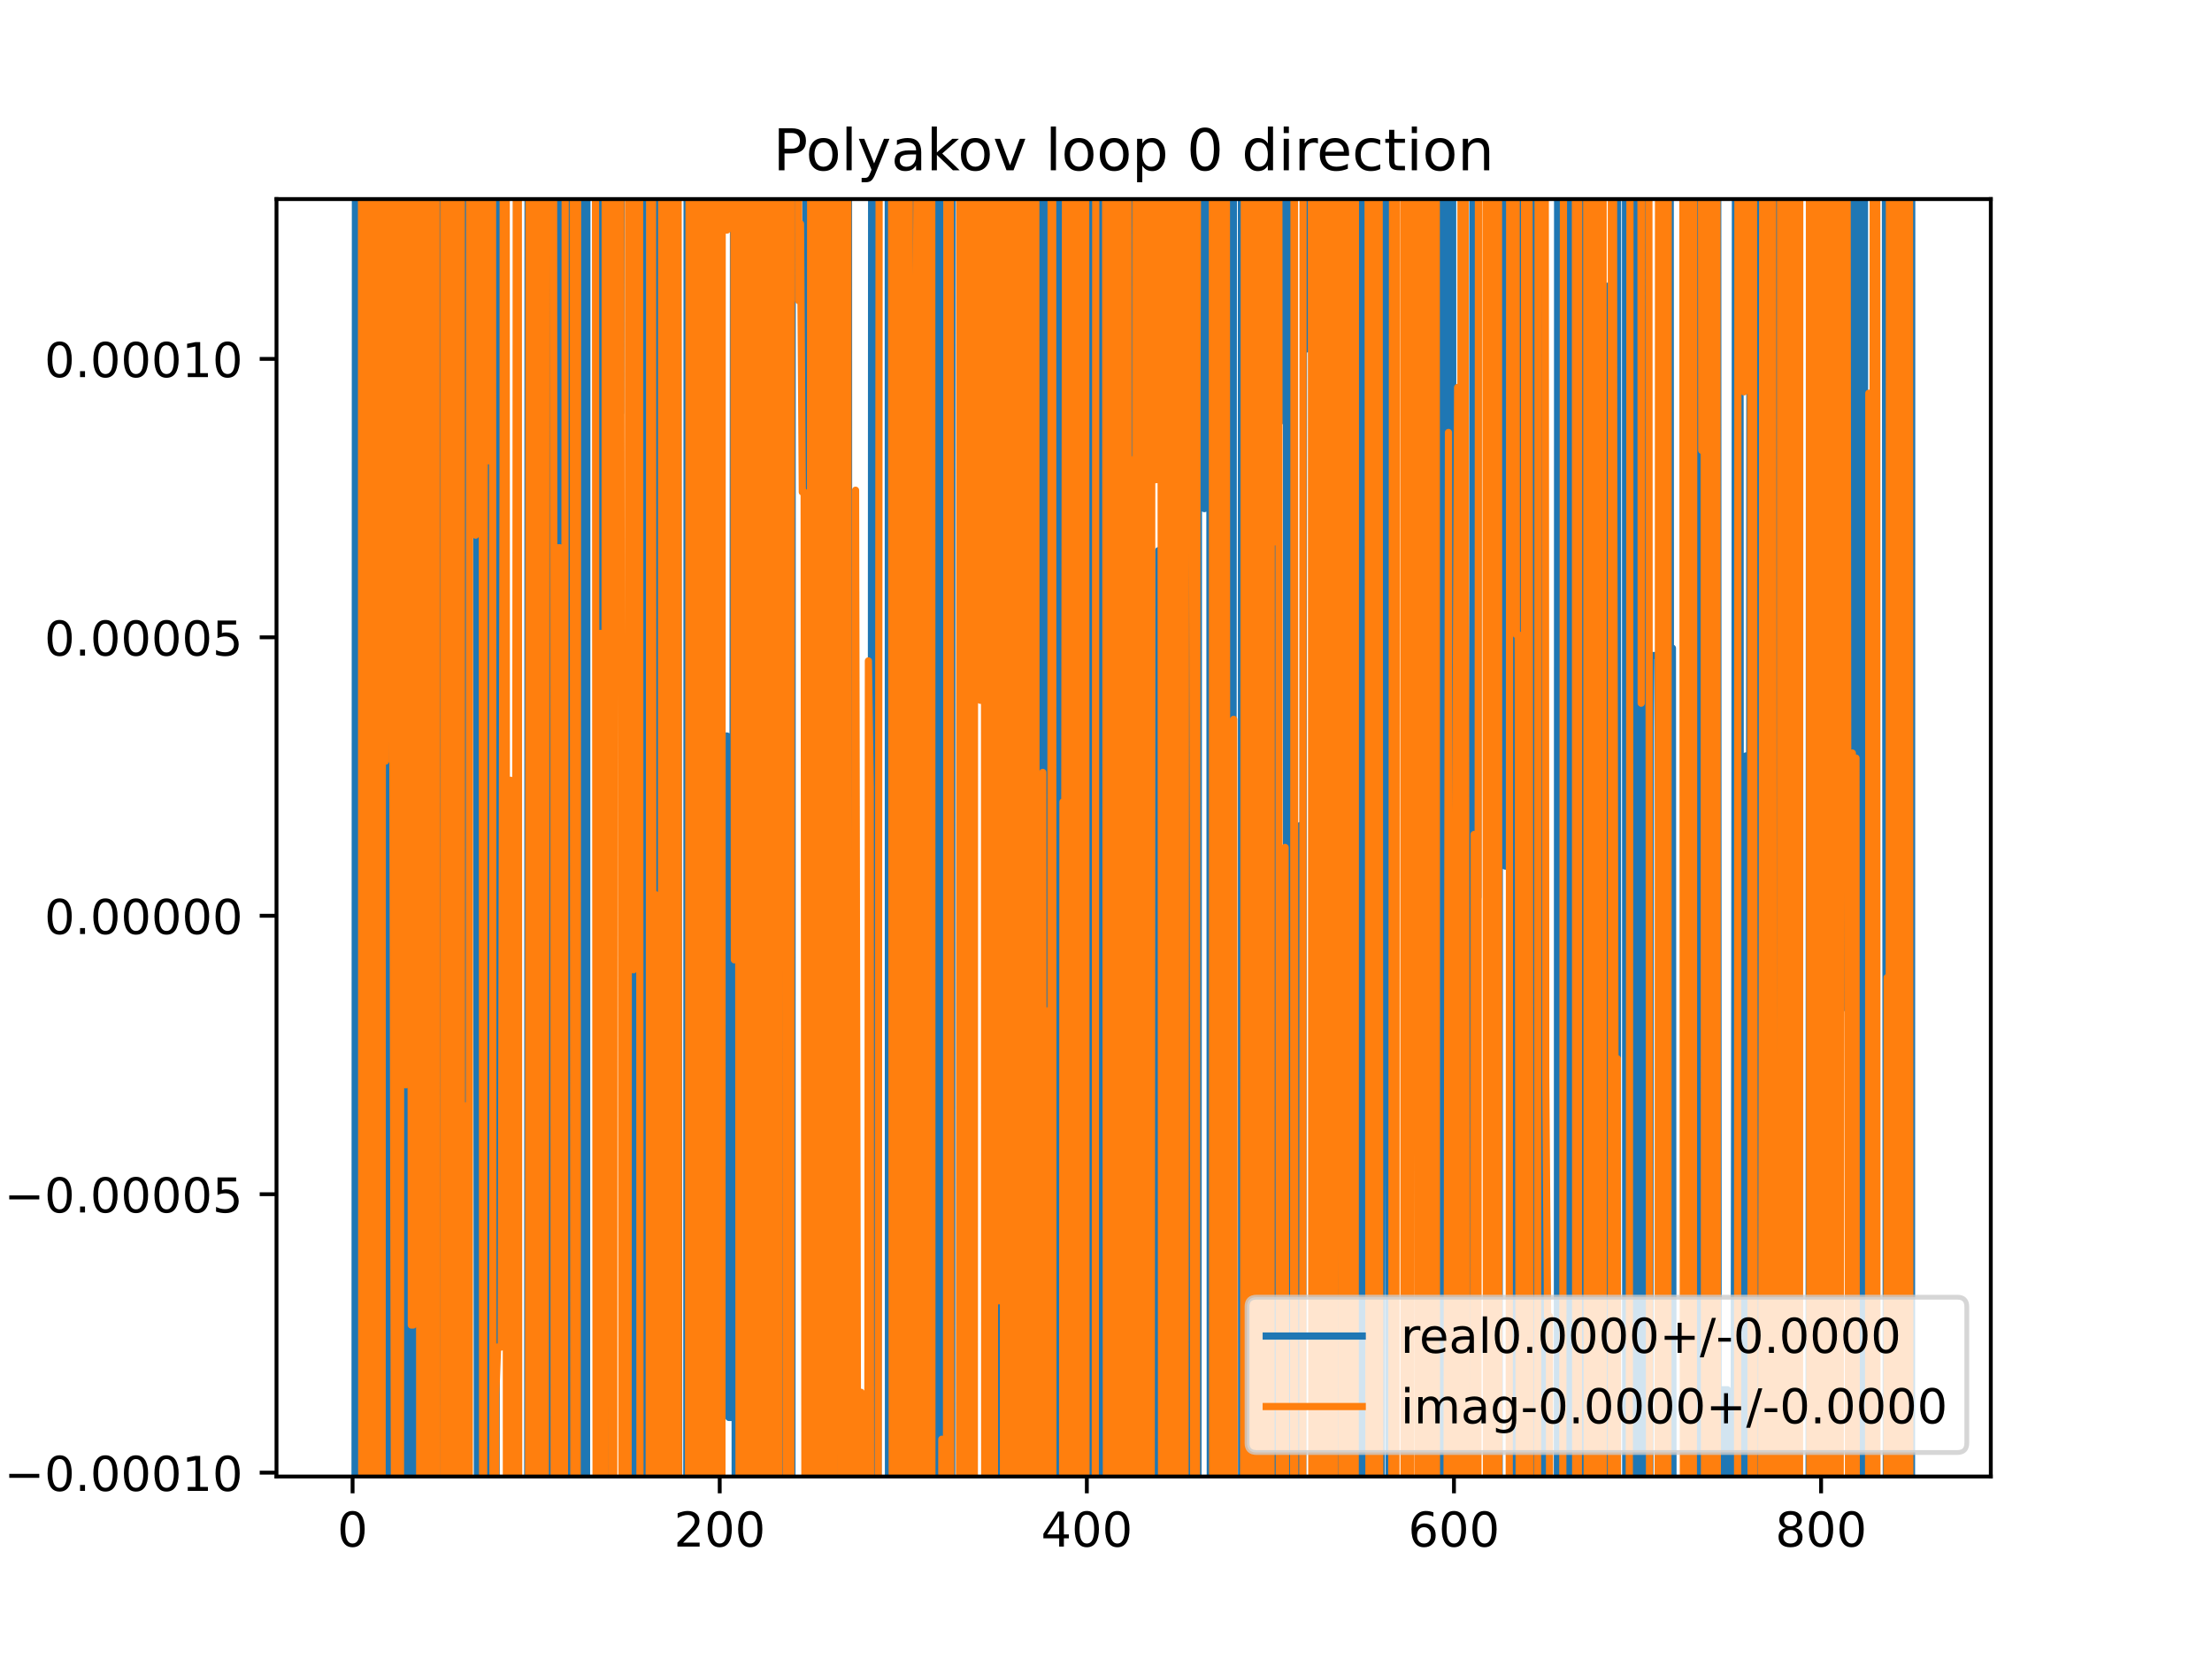 <?xml version="1.0" encoding="utf-8" standalone="no"?>
<!DOCTYPE svg PUBLIC "-//W3C//DTD SVG 1.1//EN"
  "http://www.w3.org/Graphics/SVG/1.1/DTD/svg11.dtd">
<!-- Created with matplotlib (https://matplotlib.org/) -->
<svg height="345.6pt" version="1.1" viewBox="0 0 460.8 345.6" width="460.8pt" xmlns="http://www.w3.org/2000/svg" xmlns:xlink="http://www.w3.org/1999/xlink">
 <defs>
  <style type="text/css">
*{stroke-linecap:butt;stroke-linejoin:round;}
  </style>
 </defs>
 <g id="figure_1">
  <g id="patch_1">
   <path d="M 0 345.6 
L 460.8 345.6 
L 460.8 0 
L 0 0 
z
" style="fill:#ffffff;"/>
  </g>
  <g id="axes_1">
   <g id="patch_2">
    <path d="M 57.6 307.584 
L 414.72 307.584 
L 414.72 41.472 
L 57.6 41.472 
z
" style="fill:#ffffff;"/>
   </g>
   <g id="matplotlib.axis_1">
    <g id="xtick_1">
     <g id="line2d_1">
      <defs>
       <path d="M 0 0 
L 0 3.5 
" id="m44ef79e5fb" style="stroke:#000000;stroke-width:0.8;"/>
      </defs>
      <g>
       <use style="stroke:#000000;stroke-width:0.8;" x="73.45" xlink:href="#m44ef79e5fb" y="307.584"/>
      </g>
     </g>
     <g id="text_1">
      <!-- 0 -->
      <defs>
       <path d="M 31.781 66.406 
Q 24.172 66.406 20.328 58.906 
Q 16.5 51.422 16.5 36.375 
Q 16.5 21.391 20.328 13.891 
Q 24.172 6.391 31.781 6.391 
Q 39.453 6.391 43.281 13.891 
Q 47.125 21.391 47.125 36.375 
Q 47.125 51.422 43.281 58.906 
Q 39.453 66.406 31.781 66.406 
z
M 31.781 74.219 
Q 44.047 74.219 50.516 64.516 
Q 56.984 54.828 56.984 36.375 
Q 56.984 17.969 50.516 8.266 
Q 44.047 -1.422 31.781 -1.422 
Q 19.531 -1.422 13.062 8.266 
Q 6.594 17.969 6.594 36.375 
Q 6.594 54.828 13.062 64.516 
Q 19.531 74.219 31.781 74.219 
z
" id="DejaVuSans-48"/>
      </defs>
      <g transform="translate(70.269 322.182)scale(0.1 -0.1)">
       <use xlink:href="#DejaVuSans-48"/>
      </g>
     </g>
    </g>
    <g id="xtick_2">
     <g id="line2d_2">
      <g>
       <use style="stroke:#000000;stroke-width:0.8;" x="149.93" xlink:href="#m44ef79e5fb" y="307.584"/>
      </g>
     </g>
     <g id="text_2">
      <!-- 200 -->
      <defs>
       <path d="M 19.188 8.297 
L 53.609 8.297 
L 53.609 0 
L 7.328 0 
L 7.328 8.297 
Q 12.938 14.109 22.625 23.891 
Q 32.328 33.688 34.812 36.531 
Q 39.547 41.844 41.422 45.531 
Q 43.312 49.219 43.312 52.781 
Q 43.312 58.594 39.234 62.25 
Q 35.156 65.922 28.609 65.922 
Q 23.969 65.922 18.812 64.312 
Q 13.672 62.703 7.812 59.422 
L 7.812 69.391 
Q 13.766 71.781 18.938 73 
Q 24.125 74.219 28.422 74.219 
Q 39.75 74.219 46.484 68.547 
Q 53.219 62.891 53.219 53.422 
Q 53.219 48.922 51.531 44.891 
Q 49.859 40.875 45.406 35.406 
Q 44.188 33.984 37.641 27.219 
Q 31.109 20.453 19.188 8.297 
z
" id="DejaVuSans-50"/>
      </defs>
      <g transform="translate(140.386 322.182)scale(0.1 -0.1)">
       <use xlink:href="#DejaVuSans-50"/>
       <use x="63.623" xlink:href="#DejaVuSans-48"/>
       <use x="127.246" xlink:href="#DejaVuSans-48"/>
      </g>
     </g>
    </g>
    <g id="xtick_3">
     <g id="line2d_3">
      <g>
       <use style="stroke:#000000;stroke-width:0.8;" x="226.409" xlink:href="#m44ef79e5fb" y="307.584"/>
      </g>
     </g>
     <g id="text_3">
      <!-- 400 -->
      <defs>
       <path d="M 37.797 64.312 
L 12.891 25.391 
L 37.797 25.391 
z
M 35.203 72.906 
L 47.609 72.906 
L 47.609 25.391 
L 58.016 25.391 
L 58.016 17.188 
L 47.609 17.188 
L 47.609 0 
L 37.797 0 
L 37.797 17.188 
L 4.891 17.188 
L 4.891 26.703 
z
" id="DejaVuSans-52"/>
      </defs>
      <g transform="translate(216.865 322.182)scale(0.1 -0.1)">
       <use xlink:href="#DejaVuSans-52"/>
       <use x="63.623" xlink:href="#DejaVuSans-48"/>
       <use x="127.246" xlink:href="#DejaVuSans-48"/>
      </g>
     </g>
    </g>
    <g id="xtick_4">
     <g id="line2d_4">
      <g>
       <use style="stroke:#000000;stroke-width:0.8;" x="302.888" xlink:href="#m44ef79e5fb" y="307.584"/>
      </g>
     </g>
     <g id="text_4">
      <!-- 600 -->
      <defs>
       <path d="M 33.016 40.375 
Q 26.375 40.375 22.484 35.828 
Q 18.609 31.297 18.609 23.391 
Q 18.609 15.531 22.484 10.953 
Q 26.375 6.391 33.016 6.391 
Q 39.656 6.391 43.531 10.953 
Q 47.406 15.531 47.406 23.391 
Q 47.406 31.297 43.531 35.828 
Q 39.656 40.375 33.016 40.375 
z
M 52.594 71.297 
L 52.594 62.312 
Q 48.875 64.062 45.094 64.984 
Q 41.312 65.922 37.594 65.922 
Q 27.828 65.922 22.672 59.328 
Q 17.531 52.734 16.797 39.406 
Q 19.672 43.656 24.016 45.922 
Q 28.375 48.188 33.594 48.188 
Q 44.578 48.188 50.953 41.516 
Q 57.328 34.859 57.328 23.391 
Q 57.328 12.156 50.688 5.359 
Q 44.047 -1.422 33.016 -1.422 
Q 20.359 -1.422 13.672 8.266 
Q 6.984 17.969 6.984 36.375 
Q 6.984 53.656 15.188 63.938 
Q 23.391 74.219 37.203 74.219 
Q 40.922 74.219 44.703 73.484 
Q 48.484 72.75 52.594 71.297 
z
" id="DejaVuSans-54"/>
      </defs>
      <g transform="translate(293.344 322.182)scale(0.1 -0.1)">
       <use xlink:href="#DejaVuSans-54"/>
       <use x="63.623" xlink:href="#DejaVuSans-48"/>
       <use x="127.246" xlink:href="#DejaVuSans-48"/>
      </g>
     </g>
    </g>
    <g id="xtick_5">
     <g id="line2d_5">
      <g>
       <use style="stroke:#000000;stroke-width:0.8;" x="379.367" xlink:href="#m44ef79e5fb" y="307.584"/>
      </g>
     </g>
     <g id="text_5">
      <!-- 800 -->
      <defs>
       <path d="M 31.781 34.625 
Q 24.75 34.625 20.719 30.859 
Q 16.703 27.094 16.703 20.516 
Q 16.703 13.922 20.719 10.156 
Q 24.75 6.391 31.781 6.391 
Q 38.812 6.391 42.859 10.172 
Q 46.922 13.969 46.922 20.516 
Q 46.922 27.094 42.891 30.859 
Q 38.875 34.625 31.781 34.625 
z
M 21.922 38.812 
Q 15.578 40.375 12.031 44.719 
Q 8.5 49.078 8.5 55.328 
Q 8.5 64.062 14.719 69.141 
Q 20.953 74.219 31.781 74.219 
Q 42.672 74.219 48.875 69.141 
Q 55.078 64.062 55.078 55.328 
Q 55.078 49.078 51.531 44.719 
Q 48 40.375 41.703 38.812 
Q 48.828 37.156 52.797 32.312 
Q 56.781 27.484 56.781 20.516 
Q 56.781 9.906 50.312 4.234 
Q 43.844 -1.422 31.781 -1.422 
Q 19.734 -1.422 13.25 4.234 
Q 6.781 9.906 6.781 20.516 
Q 6.781 27.484 10.781 32.312 
Q 14.797 37.156 21.922 38.812 
z
M 18.312 54.391 
Q 18.312 48.734 21.844 45.562 
Q 25.391 42.391 31.781 42.391 
Q 38.141 42.391 41.719 45.562 
Q 45.312 48.734 45.312 54.391 
Q 45.312 60.062 41.719 63.234 
Q 38.141 66.406 31.781 66.406 
Q 25.391 66.406 21.844 63.234 
Q 18.312 60.062 18.312 54.391 
z
" id="DejaVuSans-56"/>
      </defs>
      <g transform="translate(369.824 322.182)scale(0.1 -0.1)">
       <use xlink:href="#DejaVuSans-56"/>
       <use x="63.623" xlink:href="#DejaVuSans-48"/>
       <use x="127.246" xlink:href="#DejaVuSans-48"/>
      </g>
     </g>
    </g>
   </g>
   <g id="matplotlib.axis_2">
    <g id="ytick_1">
     <g id="line2d_6">
      <defs>
       <path d="M 0 0 
L -3.5 0 
" id="m947667e261" style="stroke:#000000;stroke-width:0.8;"/>
      </defs>
      <g>
       <use style="stroke:#000000;stroke-width:0.8;" x="57.6" xlink:href="#m947667e261" y="306.782"/>
      </g>
     </g>
     <g id="text_6">
      <!-- −0.00010 -->
      <defs>
       <path d="M 10.594 35.5 
L 73.188 35.5 
L 73.188 27.203 
L 10.594 27.203 
z
" id="DejaVuSans-8722"/>
       <path d="M 10.688 12.406 
L 21 12.406 
L 21 0 
L 10.688 0 
z
" id="DejaVuSans-46"/>
       <path d="M 12.406 8.297 
L 28.516 8.297 
L 28.516 63.922 
L 10.984 60.406 
L 10.984 69.391 
L 28.422 72.906 
L 38.281 72.906 
L 38.281 8.297 
L 54.391 8.297 
L 54.391 0 
L 12.406 0 
z
" id="DejaVuSans-49"/>
      </defs>
      <g transform="translate(0.867 310.582)scale(0.1 -0.1)">
       <use xlink:href="#DejaVuSans-8722"/>
       <use x="83.789" xlink:href="#DejaVuSans-48"/>
       <use x="147.412" xlink:href="#DejaVuSans-46"/>
       <use x="179.199" xlink:href="#DejaVuSans-48"/>
       <use x="242.822" xlink:href="#DejaVuSans-48"/>
       <use x="306.445" xlink:href="#DejaVuSans-48"/>
       <use x="370.068" xlink:href="#DejaVuSans-49"/>
       <use x="433.691" xlink:href="#DejaVuSans-48"/>
      </g>
     </g>
    </g>
    <g id="ytick_2">
     <g id="line2d_7">
      <g>
       <use style="stroke:#000000;stroke-width:0.8;" x="57.6" xlink:href="#m947667e261" y="248.777"/>
      </g>
     </g>
     <g id="text_7">
      <!-- −0.00005 -->
      <defs>
       <path d="M 10.797 72.906 
L 49.516 72.906 
L 49.516 64.594 
L 19.828 64.594 
L 19.828 46.734 
Q 21.969 47.469 24.109 47.828 
Q 26.266 48.188 28.422 48.188 
Q 40.625 48.188 47.75 41.5 
Q 54.891 34.812 54.891 23.391 
Q 54.891 11.625 47.562 5.094 
Q 40.234 -1.422 26.906 -1.422 
Q 22.312 -1.422 17.547 -0.641 
Q 12.797 0.141 7.719 1.703 
L 7.719 11.625 
Q 12.109 9.234 16.797 8.062 
Q 21.484 6.891 26.703 6.891 
Q 35.156 6.891 40.078 11.328 
Q 45.016 15.766 45.016 23.391 
Q 45.016 31 40.078 35.438 
Q 35.156 39.891 26.703 39.891 
Q 22.75 39.891 18.812 39.016 
Q 14.891 38.141 10.797 36.281 
z
" id="DejaVuSans-53"/>
      </defs>
      <g transform="translate(0.867 252.576)scale(0.1 -0.1)">
       <use xlink:href="#DejaVuSans-8722"/>
       <use x="83.789" xlink:href="#DejaVuSans-48"/>
       <use x="147.412" xlink:href="#DejaVuSans-46"/>
       <use x="179.199" xlink:href="#DejaVuSans-48"/>
       <use x="242.822" xlink:href="#DejaVuSans-48"/>
       <use x="306.445" xlink:href="#DejaVuSans-48"/>
       <use x="370.068" xlink:href="#DejaVuSans-48"/>
       <use x="433.691" xlink:href="#DejaVuSans-53"/>
      </g>
     </g>
    </g>
    <g id="ytick_3">
     <g id="line2d_8">
      <g>
       <use style="stroke:#000000;stroke-width:0.8;" x="57.6" xlink:href="#m947667e261" y="190.771"/>
      </g>
     </g>
     <g id="text_8">
      <!-- 0.00000 -->
      <g transform="translate(9.247 194.571)scale(0.1 -0.1)">
       <use xlink:href="#DejaVuSans-48"/>
       <use x="63.623" xlink:href="#DejaVuSans-46"/>
       <use x="95.41" xlink:href="#DejaVuSans-48"/>
       <use x="159.033" xlink:href="#DejaVuSans-48"/>
       <use x="222.656" xlink:href="#DejaVuSans-48"/>
       <use x="286.279" xlink:href="#DejaVuSans-48"/>
       <use x="349.902" xlink:href="#DejaVuSans-48"/>
      </g>
     </g>
    </g>
    <g id="ytick_4">
     <g id="line2d_9">
      <g>
       <use style="stroke:#000000;stroke-width:0.8;" x="57.6" xlink:href="#m947667e261" y="132.766"/>
      </g>
     </g>
     <g id="text_9">
      <!-- 0.00005 -->
      <g transform="translate(9.247 136.565)scale(0.1 -0.1)">
       <use xlink:href="#DejaVuSans-48"/>
       <use x="63.623" xlink:href="#DejaVuSans-46"/>
       <use x="95.41" xlink:href="#DejaVuSans-48"/>
       <use x="159.033" xlink:href="#DejaVuSans-48"/>
       <use x="222.656" xlink:href="#DejaVuSans-48"/>
       <use x="286.279" xlink:href="#DejaVuSans-48"/>
       <use x="349.902" xlink:href="#DejaVuSans-53"/>
      </g>
     </g>
    </g>
    <g id="ytick_5">
     <g id="line2d_10">
      <g>
       <use style="stroke:#000000;stroke-width:0.8;" x="57.6" xlink:href="#m947667e261" y="74.761"/>
      </g>
     </g>
     <g id="text_10">
      <!-- 0.00010 -->
      <g transform="translate(9.247 78.56)scale(0.1 -0.1)">
       <use xlink:href="#DejaVuSans-48"/>
       <use x="63.623" xlink:href="#DejaVuSans-46"/>
       <use x="95.41" xlink:href="#DejaVuSans-48"/>
       <use x="159.033" xlink:href="#DejaVuSans-48"/>
       <use x="222.656" xlink:href="#DejaVuSans-48"/>
       <use x="286.279" xlink:href="#DejaVuSans-49"/>
       <use x="349.902" xlink:href="#DejaVuSans-48"/>
      </g>
     </g>
    </g>
   </g>
   <g id="line2d_11">
    <path clip-path="url(#p4f66ae98a4)" d="M 73.956 346.6 
L 74.054 -1 
M 74.442 -1 
L 74.58 346.6 
M 75.835 346.6 
L 76.049 -1 
M 76.17 -1 
L 76.287 346.6 
M 76.624 346.6 
L 76.685 -1 
M 77.193 -1 
L 77.351 346.6 
M 77.794 346.6 
L 78.039 157.748 
L 78.421 11.183 
L 78.804 39.919 
L 79.186 39.919 
L 79.569 128.351 
L 79.608 -1 
M 80.199 -1 
L 80.275 346.6 
M 80.939 346.6 
L 81.009 -1 
M 81.936 -1 
L 81.994 346.6 
M 82.768 346.6 
L 82.872 -1 
M 83.991 -1 
L 84.474 346.6 
M 85.587 346.6 
L 85.687 265.328 
L 86.069 265.328 
L 86.362 346.6 
M 88.167 346.6 
L 88.261 -1 
M 88.658 -1 
L 88.746 111.617 
L 89.129 111.617 
L 89.214 346.6 
M 89.865 346.6 
L 89.992 -1 
M 91.652 -1 
L 91.699 346.6 
M 92.119 346.6 
L 92.188 172.068 
L 92.267 346.6 
M 92.889 346.6 
L 92.953 213.883 
L 93.335 95.247 
L 93.378 -1 
M 93.974 -1 
L 94.093 346.6 
M 94.107 346.6 
L 94.238 -1 
M 94.817 -1 
L 95 346.6 
M 95.747 346.6 
L 95.832 -1 
M 96.934 -1 
L 97.008 346.6 
M 97.422 346.6 
L 97.56 -1 
M 99.149 -1 
L 99.453 310.436 
L 99.836 310.436 
L 99.845 346.6 
M 100.622 346.6 
L 100.703 -1 
M 101.459 -1 
L 101.536 346.6 
M 102.415 346.6 
L 102.52 -1 
M 103.163 -1 
L 103.249 346.6 
M 103.327 346.6 
L 103.476 -1 
M 107.609 -1 
L 107.772 346.6 
M 109.93 346.6 
L 110.013 -1 
M 110.227 -1 
L 110.264 346.6 
M 112.195 346.6 
L 112.283 -1 
M 112.711 -1 
L 112.837 335.294 
L 113.22 335.294 
L 113.519 -1 
M 114.081 -1 
L 114.189 346.6 
M 115.549 346.6 
L 115.723 -1 
M 116.765 -1 
L 116.869 346.6 
M 117.103 346.6 
L 117.138 -1 
M 118.266 -1 
L 118.376 346.6 
M 119.285 346.6 
L 119.338 246.592 
L 119.406 346.6 
M 120.24 346.6 
L 120.344 -1 
M 120.992 -1 
L 121.083 346.6 
M 122.179 346.6 
L 122.269 -1 
M 124.2 -1 
L 124.448 346.6 
M 124.794 346.6 
L 124.901 -1 
M 125.759 -1 
L 125.839 283.102 
L 125.985 -1 
M 126.617 -1 
L 126.687 346.6 
M 127.554 346.6 
L 127.632 -1 
M 128.845 -1 
L 128.898 85.971 
L 129.28 85.971 
L 129.517 -1 
M 131.27 -1 
L 131.369 346.6 
M 131.739 346.6 
L 131.818 -1 
M 132.055 -1 
L 132.111 346.6 
M 132.594 346.6 
L 132.657 -1 
M 133.046 -1 
L 133.281 346.6 
M 133.627 346.6 
L 133.776 -1 
M 133.944 -1 
L 134.065 346.6 
M 135.692 346.6 
L 135.759 -1 
M 135.829 -1 
L 135.976 346.6 
M 136.287 346.6 
L 136.385 -1 
M 136.791 -1 
L 136.928 319.648 
L 137.311 319.648 
L 137.321 346.6 
M 137.884 346.6 
L 137.952 -1 
M 138.223 -1 
L 138.304 346.6 
M 138.809 346.6 
L 138.84 287.948 
L 138.895 346.6 
M 139.803 346.6 
L 139.987 19.653 
L 140.355 346.6 
M 140.766 346.6 
L 141.134 5.717 
L 141.423 346.6 
M 143.067 346.6 
L 143.144 -1 
M 143.696 -1 
L 143.767 346.6 
M 143.892 346.6 
L 144.025 -1 
M 144.328 -1 
L 144.434 346.6 
M 145.878 346.6 
L 145.93 -1 
M 146.543 -1 
L 146.628 346.6 
M 147.078 346.6 
L 147.15 -1 
M 148.186 -1 
L 148.239 346.6 
M 149.113 346.6 
L 149.165 178.965 
L 149.547 105.885 
L 149.763 346.6 
M 150.11 346.6 
L 150.312 138.394 
L 150.694 228.973 
L 151.077 153.33 
L 151.459 153.33 
L 151.842 295.274 
L 152.606 295.274 
L 152.831 -1 
M 153.054 -1 
L 153.163 346.6 
M 153.917 346.6 
L 154.003 -1 
M 154.698 -1 
L 154.901 244.813 
L 155.283 176.377 
L 155.347 -1 
M 157.113 -1 
L 157.395 346.6 
M 158.787 346.6 
L 158.829 -1 
M 160.464 -1 
L 160.502 346.6 
M 160.97 346.6 
L 161.019 167.939 
L 161.18 -1 
M 161.442 -1 
L 161.502 346.6 
M 162.092 346.6 
L 162.158 -1 
M 162.191 -1 
L 162.379 346.6 
M 163.44 346.6 
L 163.581 -1 
M 163.845 -1 
L 164.027 346.6 
M 164.965 346.6 
L 165.044 -1 
M 166.73 -1 
L 166.755 28.257 
L 166.765 -1 
M 167.829 -1 
L 167.902 248.267 
L 168.667 248.267 
L 168.743 346.6 
M 169.428 346.6 
L 169.432 342.639 
L 169.814 342.639 
L 169.818 346.6 
M 170.363 346.6 
L 170.501 -1 
M 171.023 -1 
L 171.131 346.6 
M 171.904 346.6 
L 171.994 -1 
M 172.828 -1 
L 172.94 346.6 
M 173.784 346.6 
L 173.827 -1 
M 174.326 -1 
L 174.395 346.6 
M 175.696 346.6 
L 175.769 -1 
M 176.128 -1 
L 176.214 346.6 
M 176.467 346.6 
L 176.595 -1 
M 176.752 -1 
L 176.821 346.6 
M 178 346.6 
L 178.227 123.279 
L 178.332 346.6 
M 181.46 346.6 
L 181.591 -1 
M 181.742 -1 
L 181.865 346.6 
M 182.889 346.6 
L 183.03 -1 
M 185.038 -1 
L 185.09 346.6 
M 185.214 346.6 
L 185.479 -1 
M 185.515 -1 
L 185.894 346.6 
M 188.494 346.6 
L 188.552 178.081 
L 188.74 -1 
M 190.007 -1 
L 190.164 346.6 
M 192.809 346.6 
L 192.879 -1 
M 193.969 -1 
L 194.013 346.6 
M 194.898 346.6 
L 195.028 -1 
M 195.847 -1 
L 195.954 346.6 
M 197.451 346.6 
L 197.526 -1 
M 197.886 -1 
L 197.944 346.6 
M 198.256 346.6 
L 198.306 -1 
M 199.9 -1 
L 200.024 140.599 
L 200.152 -1 
M 200.916 -1 
L 201.005 346.6 
M 201.272 346.6 
L 201.326 -1 
M 202.536 -1 
L 202.656 346.6 
M 202.73 346.6 
L 202.808 -1 
M 205.645 -1 
L 205.744 346.6 
M 206.236 346.6 
L 206.296 -1 
M 207.174 -1 
L 207.289 38.574 
L 207.816 346.6 
M 208.686 346.6 
L 208.805 -1 
M 208.833 -1 
L 208.96 346.6 
M 210.252 346.6 
L 210.308 -1 
M 210.811 -1 
L 210.901 346.6 
M 211.295 346.6 
L 211.373 -1 
M 211.808 -1 
L 211.878 123.358 
L 212.01 -1 
M 212.83 -1 
L 212.902 346.6 
M 213.75 346.6 
L 213.79 296.728 
L 214.172 187.104 
L 214.247 -1 
M 215.586 -1 
L 215.702 345.405 
L 215.884 -1 
M 216.627 -1 
L 216.773 346.6 
M 217.446 346.6 
L 217.527 -1 
M 217.671 -1 
L 217.724 346.6 
M 218.282 346.6 
L 218.339 -1 
M 218.852 -1 
L 218.955 346.6 
M 219.313 346.6 
L 219.405 -1 
M 220.386 -1 
L 220.451 346.6 
M 220.944 346.6 
L 221.023 -1 
M 221.91 -1 
L 222.014 346.6 
M 223.527 346.6 
L 223.586 -1 
M 223.958 -1 
L 224.05 346.6 
M 224.194 346.6 
L 224.307 -1 
M 225.019 -1 
L 225.143 346.6 
M 225.459 346.6 
L 225.644 33.45 
L 226.026 196.335 
L 226.183 -1 
M 227.414 -1 
L 227.514 346.6 
M 228.009 346.6 
L 228.177 -1 
M 228.889 -1 
L 229.086 312.139 
L 229.468 312.139 
L 229.566 -1 
M 230.982 -1 
L 230.998 30.253 
L 231.38 30.253 
L 231.4 -1 
M 232.038 -1 
L 232.145 215.889 
L 232.527 250.738 
L 232.91 250.738 
L 233.222 -1 
M 233.7 -1 
L 233.855 346.6 
M 235.118 346.6 
L 235.284 -1 
M 235.764 -1 
L 235.84 346.6 
M 236.117 346.6 
L 236.204 -1 
M 237.309 -1 
L 237.471 346.6 
M 237.516 346.6 
L 237.619 -1 
M 238.052 -1 
L 238.12 346.6 
M 238.889 346.6 
L 238.965 -1 
M 239.683 -1 
L 239.747 346.6 
M 241.264 346.6 
L 241.322 114.717 
L 241.705 114.717 
L 241.776 346.6 
M 242.245 346.6 
L 242.3 -1 
M 242.71 -1 
L 242.786 346.6 
M 242.94 346.6 
L 243.044 -1 
M 243.403 -1 
L 243.495 346.6 
M 243.751 346.6 
L 243.853 -1 
M 244.64 -1 
L 244.744 346.6 
M 244.807 346.6 
L 245.03 -1 
M 245.199 -1 
L 245.3 346.6 
M 246.605 346.6 
L 246.675 -1 
M 246.677 -1 
L 246.834 346.6 
M 248.208 346.6 
L 248.316 -1 
M 248.747 -1 
L 248.81 346.6 
M 249.546 346.6 
L 249.693 -1 
M 250.781 -1 
L 250.882 105.953 
L 250.917 -1 
M 251.63 -1 
L 251.647 48.423 
L 252.029 48.423 
L 252.138 346.6 
M 252.921 346.6 
L 252.977 -1 
M 253.724 -1 
L 253.846 346.6 
M 254.021 346.6 
L 254.121 -1 
M 254.622 -1 
L 254.706 198.862 
L 254.796 -1 
M 255.674 -1 
L 255.853 325.914 
L 256.236 325.914 
L 256.264 346.6 
M 256.764 346.6 
L 256.957 -1 
M 258.601 -1 
L 258.657 346.6 
M 259.574 346.6 
L 259.677 124.285 
L 259.905 346.6 
M 260.171 346.6 
L 260.427 -1 
M 260.458 -1 
L 260.726 346.6 
M 260.96 346.6 
L 261.207 110.541 
L 261.589 110.541 
L 261.662 -1 
M 262.044 -1 
L 262.097 346.6 
M 263.019 346.6 
L 263.077 -1 
M 263.676 -1 
L 263.719 346.6 
M 264.232 346.6 
L 264.266 219.147 
L 264.299 346.6 
M 264.921 346.6 
L 264.99 -1 
M 265.093 -1 
L 265.196 346.6 
M 266.065 346.6 
L 266.196 -1 
M 266.904 -1 
L 266.943 87.616 
L 267.325 87.616 
L 267.343 -1 
M 267.99 -1 
L 268.043 346.6 
M 268.589 346.6 
L 268.722 -1 
M 269.087 -1 
L 269.237 221.196 
L 269.549 346.6 
M 269.684 346.6 
L 270.002 205.045 
L 270.122 346.6 
M 270.629 346.6 
L 270.767 172.009 
L 270.906 346.6 
M 271.35 346.6 
L 271.532 72.675 
L 272.296 72.675 
L 272.679 66.049 
L 272.717 -1 
M 274.245 -1 
L 274.348 346.6 
M 274.849 346.6 
L 274.958 -1 
M 274.995 -1 
L 275.152 346.6 
M 275.826 346.6 
L 275.894 -1 
M 276.823 -1 
L 276.966 346.6 
M 278.907 346.6 
L 278.99 -1 
M 280.261 -1 
L 280.327 146.382 
L 280.436 -1 
M 281.298 -1 
L 281.365 346.6 
M 283.392 346.6 
L 283.727 -1 
M 283.905 -1 
L 284.151 77.214 
L 284.533 77.214 
L 284.69 346.6 
M 285.742 346.6 
L 285.86 -1 
M 286.324 -1 
L 286.445 273.865 
L 286.633 -1 
M 287.368 -1 
L 287.546 346.6 
M 287.703 346.6 
L 288.206 -1 
M 289.179 -1 
L 289.427 346.6 
M 289.553 346.6 
L 289.71 -1 
M 290.409 -1 
L 290.609 346.6 
M 292.72 346.6 
L 292.828 -1 
M 293.587 -1 
L 293.657 346.6 
M 293.76 346.6 
L 293.824 -1 
M 295.199 -1 
L 295.24 178.33 
L 295.478 -1 
M 296.196 -1 
L 296.235 346.6 
M 297.648 346.6 
L 297.691 -1 
M 299.459 -1 
L 299.663 346.6 
M 300.733 346.6 
L 300.845 -1 
M 301.119 -1 
L 301.242 346.6 
M 301.721 346.6 
L 301.741 328.145 
L 301.758 346.6 
M 302.285 346.6 
L 302.428 -1 
M 302.593 -1 
L 302.753 346.6 
M 303.947 346.6 
L 304.035 123.374 
L 304.178 346.6 
M 304.536 346.6 
L 304.645 -1 
M 305.113 -1 
L 305.183 109.028 
L 305.565 237.569 
L 305.947 302.863 
L 305.957 346.6 
M 306.761 346.6 
L 306.834 -1 
M 307.809 -1 
L 307.859 186.921 
L 307.91 -1 
M 310.549 -1 
L 310.864 346.6 
M 311.009 346.6 
L 311.301 153.111 
L 311.373 -1 
M 311.795 -1 
L 311.854 346.6 
M 312.301 346.6 
L 312.366 -1 
M 313.404 -1 
L 313.595 180.426 
L 313.978 180.426 
L 314.161 -1 
M 314.901 -1 
L 314.971 346.6 
M 315.281 346.6 
L 315.352 -1 
M 315.711 -1 
L 315.805 346.6 
M 316.374 346.6 
L 316.487 -1 
M 316.876 -1 
L 317.026 346.6 
M 317.456 346.6 
L 317.561 -1 
M 318.579 -1 
L 318.646 346.6 
M 319.25 346.6 
L 319.316 -1 
M 320.162 -1 
L 320.262 346.6 
M 321.437 346.6 
L 321.527 -1 
M 321.745 -1 
L 321.854 346.6 
M 324.428 346.6 
L 324.489 -1 
M 324.941 -1 
L 325.021 346.6 
M 325.551 346.6 
L 325.724 -1 
M 326.26 -1 
L 326.334 346.6 
M 327.157 346.6 
L 327.206 -1 
M 328.091 -1 
L 328.126 107.888 
L 328.16 -1 
M 328.712 -1 
L 328.775 346.6 
M 329.118 346.6 
L 329.242 -1 
M 329.675 -1 
L 329.75 346.6 
M 330.644 346.6 
L 330.702 -1 
M 331.395 -1 
L 331.469 346.6 
M 332.78 346.6 
L 333.097 88.827 
L 333.278 346.6 
M 333.917 346.6 
L 334.245 59.634 
L 335.392 59.634 
L 335.453 346.6 
M 336.278 346.6 
L 336.398 -1 
M 336.766 -1 
L 336.921 276.391 
L 336.981 -1 
M 338.62 -1 
L 338.676 346.6 
M 339.583 346.6 
L 339.679 -1 
M 340.197 -1 
L 340.263 346.6 
M 341.377 346.6 
L 341.503 -1 
M 342.187 -1 
L 342.401 346.6 
M 343.672 346.6 
L 343.805 136.558 
L 345.334 136.558 
L 345.717 197.389 
L 346.481 197.389 
L 346.571 -1 
M 347.922 -1 
L 348.011 251.659 
L 348.393 135.021 
L 348.535 346.6 
M 351.622 346.6 
L 351.705 -1 
M 352.73 -1 
L 352.798 346.6 
M 353.998 346.6 
L 354.073 -1 
M 354.424 -1 
L 354.512 77.997 
L 354.587 -1 
M 355.47 -1 
L 355.572 346.6 
M 355.718 346.6 
L 355.787 -1 
M 356.363 -1 
L 356.459 346.6 
M 357.245 346.6 
L 357.339 -1 
M 357.822 -1 
L 357.924 346.6 
M 358.577 346.6 
L 358.718 289.513 
L 359.865 289.513 
L 360.125 346.6 
M 361.199 346.6 
L 361.395 201.626 
L 361.555 -1 
M 362.453 -1 
L 362.585 346.6 
M 363.621 346.6 
L 363.689 157.484 
L 364.072 157.484 
L 364.454 201.622 
L 364.587 -1 
M 365.616 -1 
L 365.764 346.6 
M 366.756 346.6 
L 366.84 -1 
M 367.597 -1 
L 367.668 346.6 
M 368.187 346.6 
L 368.278 -1 
M 369.702 -1 
L 369.808 342.376 
L 370.19 312.787 
L 370.416 -1 
M 370.648 -1 
L 370.768 346.6 
M 371.203 346.6 
L 371.337 56.251 
L 372.102 56.251 
L 372.144 -1 
M 374.068 -1 
L 374.177 346.6 
M 376.862 346.6 
L 376.957 -1 
M 377.235 -1 
L 377.367 346.6 
M 377.555 346.6 
L 377.704 -1 
M 378.318 -1 
L 378.427 346.6 
M 378.701 346.6 
L 378.763 -1 
M 379.389 -1 
L 379.55 346.6 
M 381.028 346.6 
L 381.283 -1 
M 382.191 -1 
L 382.263 346.6 
M 382.61 346.6 
L 382.689 -1 
M 383.186 -1 
L 383.191 7.201 
L 383.2 -1 
M 384.653 -1 
L 384.721 210.119 
L 384.809 -1 
M 385.287 -1 
L 385.377 346.6 
M 385.637 346.6 
L 385.763 -1 
M 386.58 -1 
L 386.74 346.6 
M 387.115 346.6 
L 387.2 -1 
M 388.391 -1 
L 388.481 346.6 
M 390.603 346.6 
L 390.678 -1 
M 392.31 -1 
L 392.369 13.221 
L 392.369 13.221 
L 392.751 13.221 
L 392.751 13.221 
L 392.973 346.6 
M 393.831 346.6 
L 394.012 -1 
M 394.902 -1 
L 394.976 346.6 
M 395.393 346.6 
L 395.428 313.7 
L 395.428 313.7 
L 395.511 -1 
M 396.089 -1 
L 396.174 346.6 
M 397.72 346.6 
L 397.722 342.003 
L 397.726 346.6 
M 398.192 346.6 
L 398.255 -1 
L 398.255 -1 
" style="fill:none;stroke:#1f77b4;stroke-linecap:square;stroke-width:1.5;"/>
   </g>
   <g id="line2d_12">
    <path clip-path="url(#p4f66ae98a4)" d="M 75.302 -1 
L 75.361 346.6 
M 75.931 346.6 
L 76.044 -1 
M 76.234 -1 
L 76.379 346.6 
M 76.585 346.6 
L 76.668 -1 
M 77.17 -1 
L 77.274 346.6 
M 77.977 346.6 
L 78.039 161.24 
L 78.229 -1 
M 78.514 -1 
L 78.709 346.6 
M 79.588 346.6 
L 79.69 -1 
M 80.275 -1 
L 80.333 158.532 
L 80.443 -1 
M 81.504 -1 
L 82.248 346.6 
M 82.79 346.6 
L 83.01 28.918 
L 83.281 346.6 
M 83.419 346.6 
L 83.488 -1 
M 84.465 -1 
L 84.54 225.979 
L 84.922 221.126 
L 85.087 -1 
M 85.502 -1 
L 85.687 276.031 
L 86.069 276.031 
L 86.452 222.268 
L 86.51 -1 
M 87.387 -1 
L 87.435 346.6 
M 87.943 346.6 
L 88.055 -1 
M 88.566 -1 
L 88.645 346.6 
M 89.367 346.6 
L 89.552 -1 
M 90.822 -1 
L 90.892 346.6 
M 92.394 346.6 
L 92.441 -1 
M 92.72 -1 
L 92.774 346.6 
M 93.175 346.6 
L 93.243 -1 
M 93.494 -1 
L 93.612 346.6 
M 94.681 346.6 
L 94.886 -1 
M 95.61 -1 
L 95.629 51.964 
L 95.682 -1 
M 96.083 -1 
L 96.156 346.6 
M 97.123 346.6 
L 97.159 230.352 
L 97.214 346.6 
M 97.74 346.6 
L 97.839 -1 
M 99 -1 
L 99.071 111.48 
L 99.453 56.709 
L 99.836 56.709 
L 99.859 -1 
M 100.452 -1 
L 100.545 346.6 
M 100.726 346.6 
L 100.935 -1 
M 101.722 -1 
L 101.748 95.984 
L 102.13 95.984 
L 102.236 -1 
M 102.593 -1 
L 102.703 346.6 
M 103.245 346.6 
L 103.277 290.64 
L 103.66 280.614 
L 104.424 280.614 
L 104.807 98.858 
L 104.827 -1 
M 105.445 -1 
L 105.493 346.6 
M 106.242 346.6 
L 106.336 162.537 
L 106.499 346.6 
M 107.31 346.6 
L 107.588 -1 
M 107.965 -1 
L 108.056 346.6 
M 110.095 346.6 
L 110.215 -1 
M 111.02 -1 
L 111.075 346.6 
M 111.529 346.6 
L 111.58 -1 
M 111.911 -1 
L 112.015 346.6 
M 112.147 346.6 
L 112.283 -1 
M 112.544 -1 
L 112.615 346.6 
M 113.572 346.6 
L 113.602 252.856 
L 113.892 -1 
M 115.307 -1 
L 115.457 346.6 
M 115.652 346.6 
L 115.896 114.119 
L 116.661 114.119 
L 116.809 346.6 
M 117.572 346.6 
L 117.758 -1 
M 119.406 -1 
L 119.564 346.6 
M 120.219 346.6 
L 120.336 -1 
M 124.041 -1 
L 124.189 346.6 
M 124.76 346.6 
L 125.074 131.955 
L 125.107 346.6 
M 126.012 346.6 
L 126.073 -1 
M 127.272 -1 
L 127.368 74.419 
L 127.56 346.6 
M 127.843 346.6 
L 127.962 -1 
M 128.893 -1 
L 128.898 5.185 
L 129.28 5.185 
L 129.606 346.6 
M 130.83 346.6 
L 130.947 -1 
M 131.591 -1 
L 131.957 202.02 
L 132.187 -1 
M 133.235 -1 
L 133.325 346.6 
M 135.222 346.6 
L 135.368 -1 
M 135.924 -1 
L 136.018 346.6 
M 136.458 346.6 
L 136.546 186.364 
L 136.928 262.525 
L 137.311 262.525 
L 137.381 346.6 
M 137.777 346.6 
L 137.855 -1 
M 138.888 -1 
L 138.962 346.6 
M 139.907 346.6 
L 139.987 20.543 
L 140.37 170.95 
L 140.752 170.95 
L 140.861 -1 
M 141.253 -1 
L 141.348 346.6 
M 143.416 346.6 
L 143.562 -1 
M 143.998 -1 
L 144.109 346.6 
M 144.273 346.6 
L 144.378 -1 
M 144.94 -1 
L 144.958 33.219 
L 144.998 -1 
M 145.385 -1 
L 145.437 346.6 
M 146.291 346.6 
L 146.397 -1 
M 146.602 -1 
L 146.735 346.6 
M 146.992 346.6 
L 147.11 -1 
M 147.432 -1 
L 147.582 346.6 
M 148.081 346.6 
L 148.257 -1 
M 149.308 -1 
L 149.376 346.6 
M 149.91 346.6 
L 149.93 298.523 
L 149.973 346.6 
M 150.385 346.6 
L 150.453 -1 
M 151.062 -1 
L 151.077 47.921 
L 151.459 47.921 
L 151.504 -1 
M 152.854 -1 
L 152.989 199.947 
L 153.298 -1 
M 153.781 -1 
L 153.982 346.6 
M 154.215 346.6 
L 154.319 -1 
M 154.795 -1 
L 155.024 346.6 
M 155.399 346.6 
L 155.607 -1 
M 155.813 -1 
L 156.048 154.857 
L 156.43 320.173 
L 156.813 320.173 
L 156.979 -1 
M 157.558 -1 
L 157.578 21.257 
L 157.96 137.792 
L 158.153 346.6 
M 158.379 346.6 
L 158.441 -1 
M 158.994 -1 
L 159.053 346.6 
M 159.295 346.6 
L 159.49 13.615 
L 159.872 13.615 
L 160.155 346.6 
M 160.927 346.6 
L 161.014 -1 
M 161.039 -1 
L 161.384 346.6 
M 162.182 346.6 
L 162.365 -1 
M 163.712 -1 
L 163.792 346.6 
M 164.743 346.6 
L 164.842 -1 
M 166.317 -1 
L 166.373 62.629 
L 166.755 46.619 
L 167.137 102.499 
L 167.52 102.499 
L 167.704 346.6 
M 168.763 346.6 
L 168.891 -1 
M 169.947 -1 
L 169.998 346.6 
M 170.404 346.6 
L 170.458 -1 
M 171.094 -1 
L 171.153 346.6 
M 172.337 346.6 
L 172.479 -1 
M 172.51 -1 
L 172.733 346.6 
M 173.76 346.6 
L 173.816 -1 
M 174.882 -1 
L 175.323 346.6 
M 175.954 346.6 
L 176.076 -1 
M 176.601 -1 
L 176.775 346.6 
M 178.109 346.6 
L 178.227 102.122 
L 178.609 290.043 
L 179.374 290.043 
L 179.405 346.6 
M 180.76 346.6 
L 180.904 137.68 
L 181.286 163.991 
L 181.361 346.6 
M 182.924 346.6 
L 183.163 -1 
M 185.72 -1 
L 185.875 320.817 
L 185.972 -1 
M 187.244 -1 
L 187.312 346.6 
M 187.976 346.6 
L 188.164 -1 
M 188.328 -1 
L 188.552 11.995 
L 188.934 335.712 
L 189.123 -1 
M 189.41 -1 
L 189.504 346.6 
M 190.741 346.6 
L 190.846 71.618 
L 191.228 3.932 
L 191.611 3.932 
L 191.993 217.573 
L 192.081 346.6 
M 192.489 346.6 
L 192.58 -1 
M 192.939 -1 
L 193.031 346.6 
M 193.617 346.6 
L 193.666 -1 
M 194.096 -1 
L 194.135 346.6 
M 196.182 346.6 
L 196.2 299.82 
L 196.226 346.6 
M 197.165 346.6 
L 197.273 -1 
M 197.945 -1 
L 198.07 346.6 
M 199.868 346.6 
L 199.964 -1 
M 200.18 -1 
L 200.473 346.6 
M 201.502 346.6 
L 201.553 301.328 
L 201.69 -1 
M 202.395 -1 
L 202.454 346.6 
M 202.964 346.6 
L 203.027 -1 
M 204.008 -1 
L 204.23 145.886 
L 204.313 -1 
M 205.081 -1 
L 205.138 346.6 
M 205.945 346.6 
L 206.012 -1 
M 206.421 -1 
L 206.548 346.6 
M 207.156 346.6 
L 207.212 -1 
M 207.817 -1 
L 208.054 270.985 
L 208.222 -1 
M 208.977 -1 
L 209.053 346.6 
M 209.732 346.6 
L 209.894 -1 
M 210.071 -1 
L 210.307 346.6 
M 210.716 346.6 
L 210.731 344.216 
L 210.867 -1 
M 211.621 -1 
L 211.775 346.6 
M 211.946 346.6 
L 212.048 -1 
M 212.468 -1 
L 212.568 346.6 
M 212.823 346.6 
L 213.08 -1 
M 213.456 -1 
L 213.505 346.6 
M 214.254 346.6 
L 214.444 -1 
M 215.035 -1 
L 215.201 346.6 
M 215.435 346.6 
L 215.599 -1 
M 215.763 -1 
L 215.86 346.6 
M 217.192 346.6 
L 217.231 160.906 
L 217.319 346.6 
M 217.928 346.6 
L 217.996 210.592 
L 218.16 346.6 
M 218.908 346.6 
L 218.974 -1 
M 219.285 -1 
L 219.34 346.6 
M 221.339 346.6 
L 221.438 167.046 
L 221.82 167.046 
L 222.005 -1 
M 222.64 -1 
L 222.747 346.6 
M 223.639 346.6 
L 223.732 115.628 
L 223.919 -1 
M 224.732 -1 
L 224.797 346.6 
M 225.096 346.6 
L 225.262 7.308 
L 225.5 346.6 
M 225.712 346.6 
L 225.828 -1 
M 226.162 -1 
L 226.241 346.6 
M 228.151 346.6 
L 228.278 -1 
M 230.295 -1 
L 230.508 346.6 
M 230.647 346.6 
L 230.711 -1 
M 231.63 -1 
L 231.686 346.6 
M 231.884 346.6 
L 231.971 -1 
M 233.102 -1 
L 233.189 346.6 
M 233.794 346.6 
L 233.896 -1 
M 234.956 -1 
L 235.04 346.6 
M 235.483 346.6 
L 235.586 95.763 
L 235.713 346.6 
M 236.527 346.6 
L 236.61 -1 
M 237.275 -1 
L 237.381 346.6 
M 237.666 346.6 
L 237.818 -1 
M 237.92 -1 
L 238.015 346.6 
M 238.458 346.6 
L 238.533 -1 
M 238.795 -1 
L 238.895 346.6 
M 239.798 346.6 
L 239.982 -1 
M 240.474 -1 
L 240.558 99.912 
L 240.94 99.912 
L 241.022 -1 
M 241.85 -1 
L 241.988 346.6 
M 242.702 346.6 
L 242.819 -1 
M 243.044 -1 
L 243.234 95.99 
L 243.526 346.6 
M 243.64 346.6 
L 243.742 -1 
M 244.234 -1 
L 244.327 346.6 
M 244.536 346.6 
L 244.764 46.433 
L 245.032 346.6 
M 245.64 346.6 
L 245.733 -1 
M 246.313 -1 
L 246.502 346.6 
M 246.842 346.6 
L 247.021 -1 
M 247.297 -1 
L 247.441 42.425 
L 247.679 -1 
M 248.253 -1 
L 248.588 185.305 
L 248.671 346.6 
M 249.233 346.6 
L 249.353 81.965 
L 249.533 -1 
M 252.553 -1 
L 252.624 346.6 
M 252.976 346.6 
L 253.052 -1 
M 253.406 -1 
L 253.546 346.6 
M 253.565 346.6 
L 253.636 -1 
M 254.12 -1 
L 254.161 346.6 
M 255 346.6 
L 255.469 -1 
M 255.471 -1 
L 255.573 346.6 
M 256.738 346.6 
L 257.001 149.854 
L 257.13 346.6 
M 259.037 346.6 
L 259.235 -1 
M 259.35 -1 
L 259.53 346.6 
M 259.789 346.6 
L 259.926 -1 
M 260.246 -1 
L 260.436 346.6 
M 260.446 346.6 
L 260.579 -1 
M 261.107 -1 
L 261.207 224.549 
L 261.589 224.549 
L 261.628 346.6 
M 262.219 346.6 
L 262.298 -1 
M 262.861 -1 
L 263.039 346.6 
M 263.171 346.6 
L 263.286 -1 
M 263.603 -1 
L 263.658 346.6 
M 264.063 346.6 
L 264.107 -1 
M 264.476 -1 
L 264.533 346.6 
M 264.774 346.6 
L 264.836 -1 
M 265.377 -1 
L 265.413 112.869 
L 265.796 112.869 
L 265.849 -1 
M 266.4 -1 
L 266.509 346.6 
M 267.498 346.6 
L 267.708 176.536 
L 267.855 346.6 
M 269.467 346.6 
L 269.577 -1 
M 269.652 -1 
L 269.737 346.6 
M 271.379 346.6 
L 271.46 -1 
M 273.182 -1 
L 273.284 346.6 
M 273.621 346.6 
L 273.734 -1 
M 274.048 -1 
L 274.208 204.568 
L 274.591 250.551 
L 274.662 346.6 
M 275.195 346.6 
L 275.356 42.251 
L 275.738 42.251 
L 275.794 346.6 
M 276.806 346.6 
L 276.866 -1 
M 276.912 -1 
L 276.994 346.6 
M 277.928 346.6 
L 277.992 -1 
M 279.158 -1 
L 279.18 28.776 
L 279.543 346.6 
M 279.958 346.6 
L 280.241 -1 
M 280.462 -1 
L 280.709 191.313 
L 281.016 -1 
M 281.116 -1 
L 281.291 346.6 
M 282.31 346.6 
L 282.363 -1 
M 284.974 -1 
L 285.202 346.6 
M 285.867 346.6 
L 286.063 194.876 
L 286.138 -1 
M 286.713 -1 
L 286.828 339.807 
L 287.083 -1 
M 287.286 -1 
L 287.442 346.6 
M 288.356 346.6 
L 288.357 345.952 
L 289.122 345.952 
L 289.123 346.6 
M 289.924 346.6 
L 290.109 -1 
M 290.364 -1 
L 290.474 346.6 
M 290.79 346.6 
L 290.876 -1 
M 292.412 -1 
L 292.499 346.6 
M 292.697 346.6 
L 292.876 -1 
M 293.164 -1 
L 293.328 101.346 
L 293.499 346.6 
M 293.849 346.6 
L 294.008 -1 
M 295.302 -1 
L 295.441 346.6 
M 296.23 346.6 
L 296.351 -1 
M 297.035 -1 
L 297.41 346.6 
M 298.488 346.6 
L 298.543 -1 
M 299.191 -1 
L 299.24 346.6 
M 301.403 346.6 
L 301.741 90.093 
L 301.849 346.6 
M 302.588 346.6 
L 302.888 170.29 
L 303.271 170.29 
L 303.653 80.719 
L 303.746 346.6 
M 304.266 346.6 
L 304.363 -1 
M 304.466 -1 
L 304.551 346.6 
M 305.087 346.6 
L 305.183 5.748 
L 305.492 346.6 
M 305.891 346.6 
L 305.947 332.606 
L 306.33 293.898 
L 306.442 346.6 
M 306.874 346.6 
L 307.095 173.824 
L 307.477 173.824 
L 307.836 346.6 
M 307.864 346.6 
L 308.001 -1 
M 309.54 -1 
L 309.668 346.6 
M 310.85 346.6 
L 310.896 -1 
M 312.149 -1 
L 312.237 346.6 
M 314.387 346.6 
L 314.507 -1 
M 315.826 -1 
L 315.89 132.209 
L 316.272 132.209 
L 316.51 346.6 
M 317.481 346.6 
L 317.613 -1 
M 318.502 -1 
L 318.732 346.6 
M 320.287 346.6 
L 320.437 -1 
M 321.884 -1 
L 322.008 224.3 
L 322.39 274.207 
L 322.773 274.207 
L 322.835 346.6 
M 325.544 346.6 
L 325.714 -1 
M 328.179 -1 
L 328.25 346.6 
M 328.791 346.6 
L 328.868 -1 
M 330.531 -1 
L 330.653 346.6 
M 331.019 346.6 
L 331.186 16.07 
L 331.568 120.566 
L 331.629 -1 
M 332.119 -1 
L 332.21 346.6 
M 332.552 346.6 
L 332.715 3.901 
L 333.125 346.6 
M 333.674 346.6 
L 333.735 -1 
M 333.952 -1 
L 333.994 346.6 
M 335.638 346.6 
L 335.68 -1 
M 336.116 -1 
L 336.157 93.275 
L 336.539 274.296 
L 336.921 220.541 
L 336.955 346.6 
M 339.395 346.6 
L 339.571 -1 
M 341.833 -1 
L 341.893 146.486 
L 341.939 -1 
M 343.473 -1 
L 343.647 346.6 
M 345.419 346.6 
L 345.512 -1 
M 346.64 -1 
L 346.712 346.6 
M 347.439 346.6 
L 347.531 -1 
M 350.564 -1 
L 350.688 338.636 
L 350.913 -1 
M 351.958 -1 
L 352.069 346.6 
M 352.742 346.6 
L 352.857 -1 
M 354.428 -1 
L 354.512 93.823 
L 354.614 -1 
M 354.977 -1 
L 355.089 346.6 
M 355.396 346.6 
L 355.466 -1 
M 355.873 -1 
L 355.952 346.6 
M 356.152 346.6 
L 356.25 -1 
M 356.73 -1 
L 357.006 346.6 
M 357.267 346.6 
L 357.418 -1 
M 357.667 -1 
L 357.762 346.6 
M 361.963 346.6 
L 362.056 -1 
M 363.189 -1 
L 363.307 81.627 
L 363.395 -1 
M 364.666 -1 
L 364.796 346.6 
M 364.912 346.6 
L 365.154 -1 
M 365.266 -1 
L 365.445 346.6 
M 366.95 346.6 
L 367.131 184.861 
L 367.211 -1 
M 367.683 -1 
L 367.766 346.6 
M 368.015 346.6 
L 368.092 -1 
M 369.243 -1 
L 369.472 346.6 
M 370.872 346.6 
L 370.92 -1 
M 371.302 -1 
L 371.337 24.142 
L 372.102 24.142 
L 372.235 346.6 
M 372.925 346.6 
L 373.042 -1 
M 373.518 -1 
L 373.632 258.748 
L 374.014 258.748 
L 374.066 346.6 
M 374.869 346.6 
L 374.926 -1 
M 376.926 -1 
L 377.034 346.6 
M 377.155 346.6 
L 377.386 -1 
M 377.82 -1 
L 377.838 4.225 
L 378.22 4.225 
L 378.392 346.6 
M 378.728 346.6 
L 378.831 -1 
M 379.429 -1 
L 379.5 346.6 
M 380.01 346.6 
L 380.084 -1 
M 381.023 -1 
L 381.218 346.6 
M 381.845 346.6 
L 382.085 -1 
M 382.872 -1 
L 383.085 346.6 
M 383.323 346.6 
L 383.579 -1 
M 384.747 -1 
L 385.103 339.276 
L 385.868 156.869 
L 385.868 156.869 
L 386.21 346.6 
M 386.291 346.6 
L 386.633 157.924 
L 386.633 157.924 
L 386.702 346.6 
M 389.256 346.6 
L 389.31 81.916 
L 389.31 81.916 
L 389.448 346.6 
M 390.062 346.6 
L 390.252 -1 
M 390.959 -1 
L 390.999 346.6 
M 393.06 346.6 
L 393.134 203.641 
L 393.134 203.641 
L 393.376 346.6 
M 393.535 346.6 
L 393.613 -1 
M 394.191 -1 
L 394.272 346.6 
M 394.789 346.6 
L 394.845 -1 
M 395.644 -1 
L 395.768 346.6 
M 396.768 346.6 
L 396.958 13.512 
L 396.958 13.512 
L 397.34 13.512 
L 397.34 13.512 
L 397.363 -1 
M 397.776 -1 
L 397.858 346.6 
L 397.858 346.6 
" style="fill:none;stroke:#ff7f0e;stroke-linecap:square;stroke-width:1.5;"/>
   </g>
   <g id="patch_3">
    <path d="M 57.6 307.584 
L 57.6 41.472 
" style="fill:none;stroke:#000000;stroke-linecap:square;stroke-linejoin:miter;stroke-width:0.8;"/>
   </g>
   <g id="patch_4">
    <path d="M 414.72 307.584 
L 414.72 41.472 
" style="fill:none;stroke:#000000;stroke-linecap:square;stroke-linejoin:miter;stroke-width:0.8;"/>
   </g>
   <g id="patch_5">
    <path d="M 57.6 307.584 
L 414.72 307.584 
" style="fill:none;stroke:#000000;stroke-linecap:square;stroke-linejoin:miter;stroke-width:0.8;"/>
   </g>
   <g id="patch_6">
    <path d="M 57.6 41.472 
L 414.72 41.472 
" style="fill:none;stroke:#000000;stroke-linecap:square;stroke-linejoin:miter;stroke-width:0.8;"/>
   </g>
   <g id="text_11">
    <!-- Polyakov loop 0 direction -->
    <defs>
     <path d="M 19.672 64.797 
L 19.672 37.406 
L 32.078 37.406 
Q 38.969 37.406 42.719 40.969 
Q 46.484 44.531 46.484 51.125 
Q 46.484 57.672 42.719 61.234 
Q 38.969 64.797 32.078 64.797 
z
M 9.812 72.906 
L 32.078 72.906 
Q 44.344 72.906 50.609 67.359 
Q 56.891 61.812 56.891 51.125 
Q 56.891 40.328 50.609 34.812 
Q 44.344 29.297 32.078 29.297 
L 19.672 29.297 
L 19.672 0 
L 9.812 0 
z
" id="DejaVuSans-80"/>
     <path d="M 30.609 48.391 
Q 23.391 48.391 19.188 42.75 
Q 14.984 37.109 14.984 27.297 
Q 14.984 17.484 19.156 11.844 
Q 23.344 6.203 30.609 6.203 
Q 37.797 6.203 41.984 11.859 
Q 46.188 17.531 46.188 27.297 
Q 46.188 37.016 41.984 42.703 
Q 37.797 48.391 30.609 48.391 
z
M 30.609 56 
Q 42.328 56 49.016 48.375 
Q 55.719 40.766 55.719 27.297 
Q 55.719 13.875 49.016 6.219 
Q 42.328 -1.422 30.609 -1.422 
Q 18.844 -1.422 12.172 6.219 
Q 5.516 13.875 5.516 27.297 
Q 5.516 40.766 12.172 48.375 
Q 18.844 56 30.609 56 
z
" id="DejaVuSans-111"/>
     <path d="M 9.422 75.984 
L 18.406 75.984 
L 18.406 0 
L 9.422 0 
z
" id="DejaVuSans-108"/>
     <path d="M 32.172 -5.078 
Q 28.375 -14.844 24.75 -17.812 
Q 21.141 -20.797 15.094 -20.797 
L 7.906 -20.797 
L 7.906 -13.281 
L 13.188 -13.281 
Q 16.891 -13.281 18.938 -11.516 
Q 21 -9.766 23.484 -3.219 
L 25.094 0.875 
L 2.984 54.688 
L 12.5 54.688 
L 29.594 11.922 
L 46.688 54.688 
L 56.203 54.688 
z
" id="DejaVuSans-121"/>
     <path d="M 34.281 27.484 
Q 23.391 27.484 19.188 25 
Q 14.984 22.516 14.984 16.5 
Q 14.984 11.719 18.141 8.906 
Q 21.297 6.109 26.703 6.109 
Q 34.188 6.109 38.703 11.406 
Q 43.219 16.703 43.219 25.484 
L 43.219 27.484 
z
M 52.203 31.203 
L 52.203 0 
L 43.219 0 
L 43.219 8.297 
Q 40.141 3.328 35.547 0.953 
Q 30.953 -1.422 24.312 -1.422 
Q 15.922 -1.422 10.953 3.297 
Q 6 8.016 6 15.922 
Q 6 25.141 12.172 29.828 
Q 18.359 34.516 30.609 34.516 
L 43.219 34.516 
L 43.219 35.406 
Q 43.219 41.609 39.141 45 
Q 35.062 48.391 27.688 48.391 
Q 23 48.391 18.547 47.266 
Q 14.109 46.141 10.016 43.891 
L 10.016 52.203 
Q 14.938 54.109 19.578 55.047 
Q 24.219 56 28.609 56 
Q 40.484 56 46.344 49.844 
Q 52.203 43.703 52.203 31.203 
z
" id="DejaVuSans-97"/>
     <path d="M 9.078 75.984 
L 18.109 75.984 
L 18.109 31.109 
L 44.922 54.688 
L 56.391 54.688 
L 27.391 29.109 
L 57.625 0 
L 45.906 0 
L 18.109 26.703 
L 18.109 0 
L 9.078 0 
z
" id="DejaVuSans-107"/>
     <path d="M 2.984 54.688 
L 12.5 54.688 
L 29.594 8.797 
L 46.688 54.688 
L 56.203 54.688 
L 35.688 0 
L 23.484 0 
z
" id="DejaVuSans-118"/>
     <path id="DejaVuSans-32"/>
     <path d="M 18.109 8.203 
L 18.109 -20.797 
L 9.078 -20.797 
L 9.078 54.688 
L 18.109 54.688 
L 18.109 46.391 
Q 20.953 51.266 25.266 53.625 
Q 29.594 56 35.594 56 
Q 45.562 56 51.781 48.094 
Q 58.016 40.188 58.016 27.297 
Q 58.016 14.406 51.781 6.484 
Q 45.562 -1.422 35.594 -1.422 
Q 29.594 -1.422 25.266 0.953 
Q 20.953 3.328 18.109 8.203 
z
M 48.688 27.297 
Q 48.688 37.203 44.609 42.844 
Q 40.531 48.484 33.406 48.484 
Q 26.266 48.484 22.188 42.844 
Q 18.109 37.203 18.109 27.297 
Q 18.109 17.391 22.188 11.75 
Q 26.266 6.109 33.406 6.109 
Q 40.531 6.109 44.609 11.75 
Q 48.688 17.391 48.688 27.297 
z
" id="DejaVuSans-112"/>
     <path d="M 45.406 46.391 
L 45.406 75.984 
L 54.391 75.984 
L 54.391 0 
L 45.406 0 
L 45.406 8.203 
Q 42.578 3.328 38.25 0.953 
Q 33.938 -1.422 27.875 -1.422 
Q 17.969 -1.422 11.734 6.484 
Q 5.516 14.406 5.516 27.297 
Q 5.516 40.188 11.734 48.094 
Q 17.969 56 27.875 56 
Q 33.938 56 38.25 53.625 
Q 42.578 51.266 45.406 46.391 
z
M 14.797 27.297 
Q 14.797 17.391 18.875 11.75 
Q 22.953 6.109 30.078 6.109 
Q 37.203 6.109 41.297 11.75 
Q 45.406 17.391 45.406 27.297 
Q 45.406 37.203 41.297 42.844 
Q 37.203 48.484 30.078 48.484 
Q 22.953 48.484 18.875 42.844 
Q 14.797 37.203 14.797 27.297 
z
" id="DejaVuSans-100"/>
     <path d="M 9.422 54.688 
L 18.406 54.688 
L 18.406 0 
L 9.422 0 
z
M 9.422 75.984 
L 18.406 75.984 
L 18.406 64.594 
L 9.422 64.594 
z
" id="DejaVuSans-105"/>
     <path d="M 41.109 46.297 
Q 39.594 47.172 37.812 47.578 
Q 36.031 48 33.891 48 
Q 26.266 48 22.188 43.047 
Q 18.109 38.094 18.109 28.812 
L 18.109 0 
L 9.078 0 
L 9.078 54.688 
L 18.109 54.688 
L 18.109 46.188 
Q 20.953 51.172 25.484 53.578 
Q 30.031 56 36.531 56 
Q 37.453 56 38.578 55.875 
Q 39.703 55.766 41.062 55.516 
z
" id="DejaVuSans-114"/>
     <path d="M 56.203 29.594 
L 56.203 25.203 
L 14.891 25.203 
Q 15.484 15.922 20.484 11.062 
Q 25.484 6.203 34.422 6.203 
Q 39.594 6.203 44.453 7.469 
Q 49.312 8.734 54.109 11.281 
L 54.109 2.781 
Q 49.266 0.734 44.188 -0.344 
Q 39.109 -1.422 33.891 -1.422 
Q 20.797 -1.422 13.156 6.188 
Q 5.516 13.812 5.516 26.812 
Q 5.516 40.234 12.766 48.109 
Q 20.016 56 32.328 56 
Q 43.359 56 49.781 48.891 
Q 56.203 41.797 56.203 29.594 
z
M 47.219 32.234 
Q 47.125 39.594 43.094 43.984 
Q 39.062 48.391 32.422 48.391 
Q 24.906 48.391 20.391 44.141 
Q 15.875 39.891 15.188 32.172 
z
" id="DejaVuSans-101"/>
     <path d="M 48.781 52.594 
L 48.781 44.188 
Q 44.969 46.297 41.141 47.344 
Q 37.312 48.391 33.406 48.391 
Q 24.656 48.391 19.812 42.844 
Q 14.984 37.312 14.984 27.297 
Q 14.984 17.281 19.812 11.734 
Q 24.656 6.203 33.406 6.203 
Q 37.312 6.203 41.141 7.25 
Q 44.969 8.297 48.781 10.406 
L 48.781 2.094 
Q 45.016 0.344 40.984 -0.531 
Q 36.969 -1.422 32.422 -1.422 
Q 20.062 -1.422 12.781 6.344 
Q 5.516 14.109 5.516 27.297 
Q 5.516 40.672 12.859 48.328 
Q 20.219 56 33.016 56 
Q 37.156 56 41.109 55.141 
Q 45.062 54.297 48.781 52.594 
z
" id="DejaVuSans-99"/>
     <path d="M 18.312 70.219 
L 18.312 54.688 
L 36.812 54.688 
L 36.812 47.703 
L 18.312 47.703 
L 18.312 18.016 
Q 18.312 11.328 20.141 9.422 
Q 21.969 7.516 27.594 7.516 
L 36.812 7.516 
L 36.812 0 
L 27.594 0 
Q 17.188 0 13.234 3.875 
Q 9.281 7.766 9.281 18.016 
L 9.281 47.703 
L 2.688 47.703 
L 2.688 54.688 
L 9.281 54.688 
L 9.281 70.219 
z
" id="DejaVuSans-116"/>
     <path d="M 54.891 33.016 
L 54.891 0 
L 45.906 0 
L 45.906 32.719 
Q 45.906 40.484 42.875 44.328 
Q 39.844 48.188 33.797 48.188 
Q 26.516 48.188 22.312 43.547 
Q 18.109 38.922 18.109 30.906 
L 18.109 0 
L 9.078 0 
L 9.078 54.688 
L 18.109 54.688 
L 18.109 46.188 
Q 21.344 51.125 25.703 53.562 
Q 30.078 56 35.797 56 
Q 45.219 56 50.047 50.172 
Q 54.891 44.344 54.891 33.016 
z
" id="DejaVuSans-110"/>
    </defs>
    <g transform="translate(161.066 35.472)scale(0.12 -0.12)">
     <use xlink:href="#DejaVuSans-80"/>
     <use x="56.678" xlink:href="#DejaVuSans-111"/>
     <use x="117.859" xlink:href="#DejaVuSans-108"/>
     <use x="145.643" xlink:href="#DejaVuSans-121"/>
     <use x="204.822" xlink:href="#DejaVuSans-97"/>
     <use x="266.102" xlink:href="#DejaVuSans-107"/>
     <use x="320.387" xlink:href="#DejaVuSans-111"/>
     <use x="381.568" xlink:href="#DejaVuSans-118"/>
     <use x="440.748" xlink:href="#DejaVuSans-32"/>
     <use x="472.535" xlink:href="#DejaVuSans-108"/>
     <use x="500.318" xlink:href="#DejaVuSans-111"/>
     <use x="561.5" xlink:href="#DejaVuSans-111"/>
     <use x="622.682" xlink:href="#DejaVuSans-112"/>
     <use x="686.158" xlink:href="#DejaVuSans-32"/>
     <use x="717.945" xlink:href="#DejaVuSans-48"/>
     <use x="781.568" xlink:href="#DejaVuSans-32"/>
     <use x="813.355" xlink:href="#DejaVuSans-100"/>
     <use x="876.832" xlink:href="#DejaVuSans-105"/>
     <use x="904.615" xlink:href="#DejaVuSans-114"/>
     <use x="943.479" xlink:href="#DejaVuSans-101"/>
     <use x="1005.002" xlink:href="#DejaVuSans-99"/>
     <use x="1059.982" xlink:href="#DejaVuSans-116"/>
     <use x="1099.191" xlink:href="#DejaVuSans-105"/>
     <use x="1126.975" xlink:href="#DejaVuSans-111"/>
     <use x="1188.156" xlink:href="#DejaVuSans-110"/>
    </g>
   </g>
   <g id="legend_1">
    <g id="patch_7">
     <path d="M 261.779 302.584 
L 407.72 302.584 
Q 409.72 302.584 409.72 300.584 
L 409.72 272.228 
Q 409.72 270.228 407.72 270.228 
L 261.779 270.228 
Q 259.779 270.228 259.779 272.228 
L 259.779 300.584 
Q 259.779 302.584 261.779 302.584 
z
" style="fill:#ffffff;opacity:0.8;stroke:#cccccc;stroke-linejoin:miter;"/>
    </g>
    <g id="line2d_13">
     <path d="M 263.779 278.326 
L 283.779 278.326 
" style="fill:none;stroke:#1f77b4;stroke-linecap:square;stroke-width:1.5;"/>
    </g>
    <g id="line2d_14"/>
    <g id="text_12">
     <!-- real0.0000+/-0.0000 -->
     <defs>
      <path d="M 46 62.703 
L 46 35.5 
L 73.188 35.5 
L 73.188 27.203 
L 46 27.203 
L 46 0 
L 37.797 0 
L 37.797 27.203 
L 10.594 27.203 
L 10.594 35.5 
L 37.797 35.5 
L 37.797 62.703 
z
" id="DejaVuSans-43"/>
      <path d="M 25.391 72.906 
L 33.688 72.906 
L 8.297 -9.281 
L 0 -9.281 
z
" id="DejaVuSans-47"/>
      <path d="M 4.891 31.391 
L 31.203 31.391 
L 31.203 23.391 
L 4.891 23.391 
z
" id="DejaVuSans-45"/>
     </defs>
     <g transform="translate(291.779 281.826)scale(0.1 -0.1)">
      <use xlink:href="#DejaVuSans-114"/>
      <use x="38.863" xlink:href="#DejaVuSans-101"/>
      <use x="100.387" xlink:href="#DejaVuSans-97"/>
      <use x="161.666" xlink:href="#DejaVuSans-108"/>
      <use x="189.449" xlink:href="#DejaVuSans-48"/>
      <use x="253.072" xlink:href="#DejaVuSans-46"/>
      <use x="284.859" xlink:href="#DejaVuSans-48"/>
      <use x="348.482" xlink:href="#DejaVuSans-48"/>
      <use x="412.105" xlink:href="#DejaVuSans-48"/>
      <use x="475.729" xlink:href="#DejaVuSans-48"/>
      <use x="539.352" xlink:href="#DejaVuSans-43"/>
      <use x="623.141" xlink:href="#DejaVuSans-47"/>
      <use x="656.832" xlink:href="#DejaVuSans-45"/>
      <use x="692.916" xlink:href="#DejaVuSans-48"/>
      <use x="756.539" xlink:href="#DejaVuSans-46"/>
      <use x="788.326" xlink:href="#DejaVuSans-48"/>
      <use x="851.949" xlink:href="#DejaVuSans-48"/>
      <use x="915.572" xlink:href="#DejaVuSans-48"/>
      <use x="979.195" xlink:href="#DejaVuSans-48"/>
     </g>
    </g>
    <g id="line2d_15">
     <path d="M 263.779 293.004 
L 283.779 293.004 
" style="fill:none;stroke:#ff7f0e;stroke-linecap:square;stroke-width:1.5;"/>
    </g>
    <g id="line2d_16"/>
    <g id="text_13">
     <!-- imag-0.0000+/-0.0000 -->
     <defs>
      <path d="M 52 44.188 
Q 55.375 50.25 60.062 53.125 
Q 64.75 56 71.094 56 
Q 79.641 56 84.281 50.016 
Q 88.922 44.047 88.922 33.016 
L 88.922 0 
L 79.891 0 
L 79.891 32.719 
Q 79.891 40.578 77.094 44.375 
Q 74.312 48.188 68.609 48.188 
Q 61.625 48.188 57.562 43.547 
Q 53.516 38.922 53.516 30.906 
L 53.516 0 
L 44.484 0 
L 44.484 32.719 
Q 44.484 40.625 41.703 44.406 
Q 38.922 48.188 33.109 48.188 
Q 26.219 48.188 22.156 43.531 
Q 18.109 38.875 18.109 30.906 
L 18.109 0 
L 9.078 0 
L 9.078 54.688 
L 18.109 54.688 
L 18.109 46.188 
Q 21.188 51.219 25.484 53.609 
Q 29.781 56 35.688 56 
Q 41.656 56 45.828 52.969 
Q 50 49.953 52 44.188 
z
" id="DejaVuSans-109"/>
      <path d="M 45.406 27.984 
Q 45.406 37.75 41.375 43.109 
Q 37.359 48.484 30.078 48.484 
Q 22.859 48.484 18.828 43.109 
Q 14.797 37.75 14.797 27.984 
Q 14.797 18.266 18.828 12.891 
Q 22.859 7.516 30.078 7.516 
Q 37.359 7.516 41.375 12.891 
Q 45.406 18.266 45.406 27.984 
z
M 54.391 6.781 
Q 54.391 -7.172 48.188 -13.984 
Q 42 -20.797 29.203 -20.797 
Q 24.469 -20.797 20.266 -20.094 
Q 16.062 -19.391 12.109 -17.922 
L 12.109 -9.188 
Q 16.062 -11.328 19.922 -12.344 
Q 23.781 -13.375 27.781 -13.375 
Q 36.625 -13.375 41.016 -8.766 
Q 45.406 -4.156 45.406 5.172 
L 45.406 9.625 
Q 42.625 4.781 38.281 2.391 
Q 33.938 0 27.875 0 
Q 17.828 0 11.672 7.656 
Q 5.516 15.328 5.516 27.984 
Q 5.516 40.672 11.672 48.328 
Q 17.828 56 27.875 56 
Q 33.938 56 38.281 53.609 
Q 42.625 51.219 45.406 46.391 
L 45.406 54.688 
L 54.391 54.688 
z
" id="DejaVuSans-103"/>
     </defs>
     <g transform="translate(291.779 296.504)scale(0.1 -0.1)">
      <use xlink:href="#DejaVuSans-105"/>
      <use x="27.783" xlink:href="#DejaVuSans-109"/>
      <use x="125.195" xlink:href="#DejaVuSans-97"/>
      <use x="186.475" xlink:href="#DejaVuSans-103"/>
      <use x="249.951" xlink:href="#DejaVuSans-45"/>
      <use x="286.035" xlink:href="#DejaVuSans-48"/>
      <use x="349.658" xlink:href="#DejaVuSans-46"/>
      <use x="381.445" xlink:href="#DejaVuSans-48"/>
      <use x="445.068" xlink:href="#DejaVuSans-48"/>
      <use x="508.691" xlink:href="#DejaVuSans-48"/>
      <use x="572.314" xlink:href="#DejaVuSans-48"/>
      <use x="635.938" xlink:href="#DejaVuSans-43"/>
      <use x="719.727" xlink:href="#DejaVuSans-47"/>
      <use x="753.418" xlink:href="#DejaVuSans-45"/>
      <use x="789.502" xlink:href="#DejaVuSans-48"/>
      <use x="853.125" xlink:href="#DejaVuSans-46"/>
      <use x="884.912" xlink:href="#DejaVuSans-48"/>
      <use x="948.535" xlink:href="#DejaVuSans-48"/>
      <use x="1012.158" xlink:href="#DejaVuSans-48"/>
      <use x="1075.781" xlink:href="#DejaVuSans-48"/>
     </g>
    </g>
   </g>
  </g>
 </g>
 <defs>
  <clipPath id="p4f66ae98a4">
   <rect height="266.112" width="357.12" x="57.6" y="41.472"/>
  </clipPath>
 </defs>
</svg>
